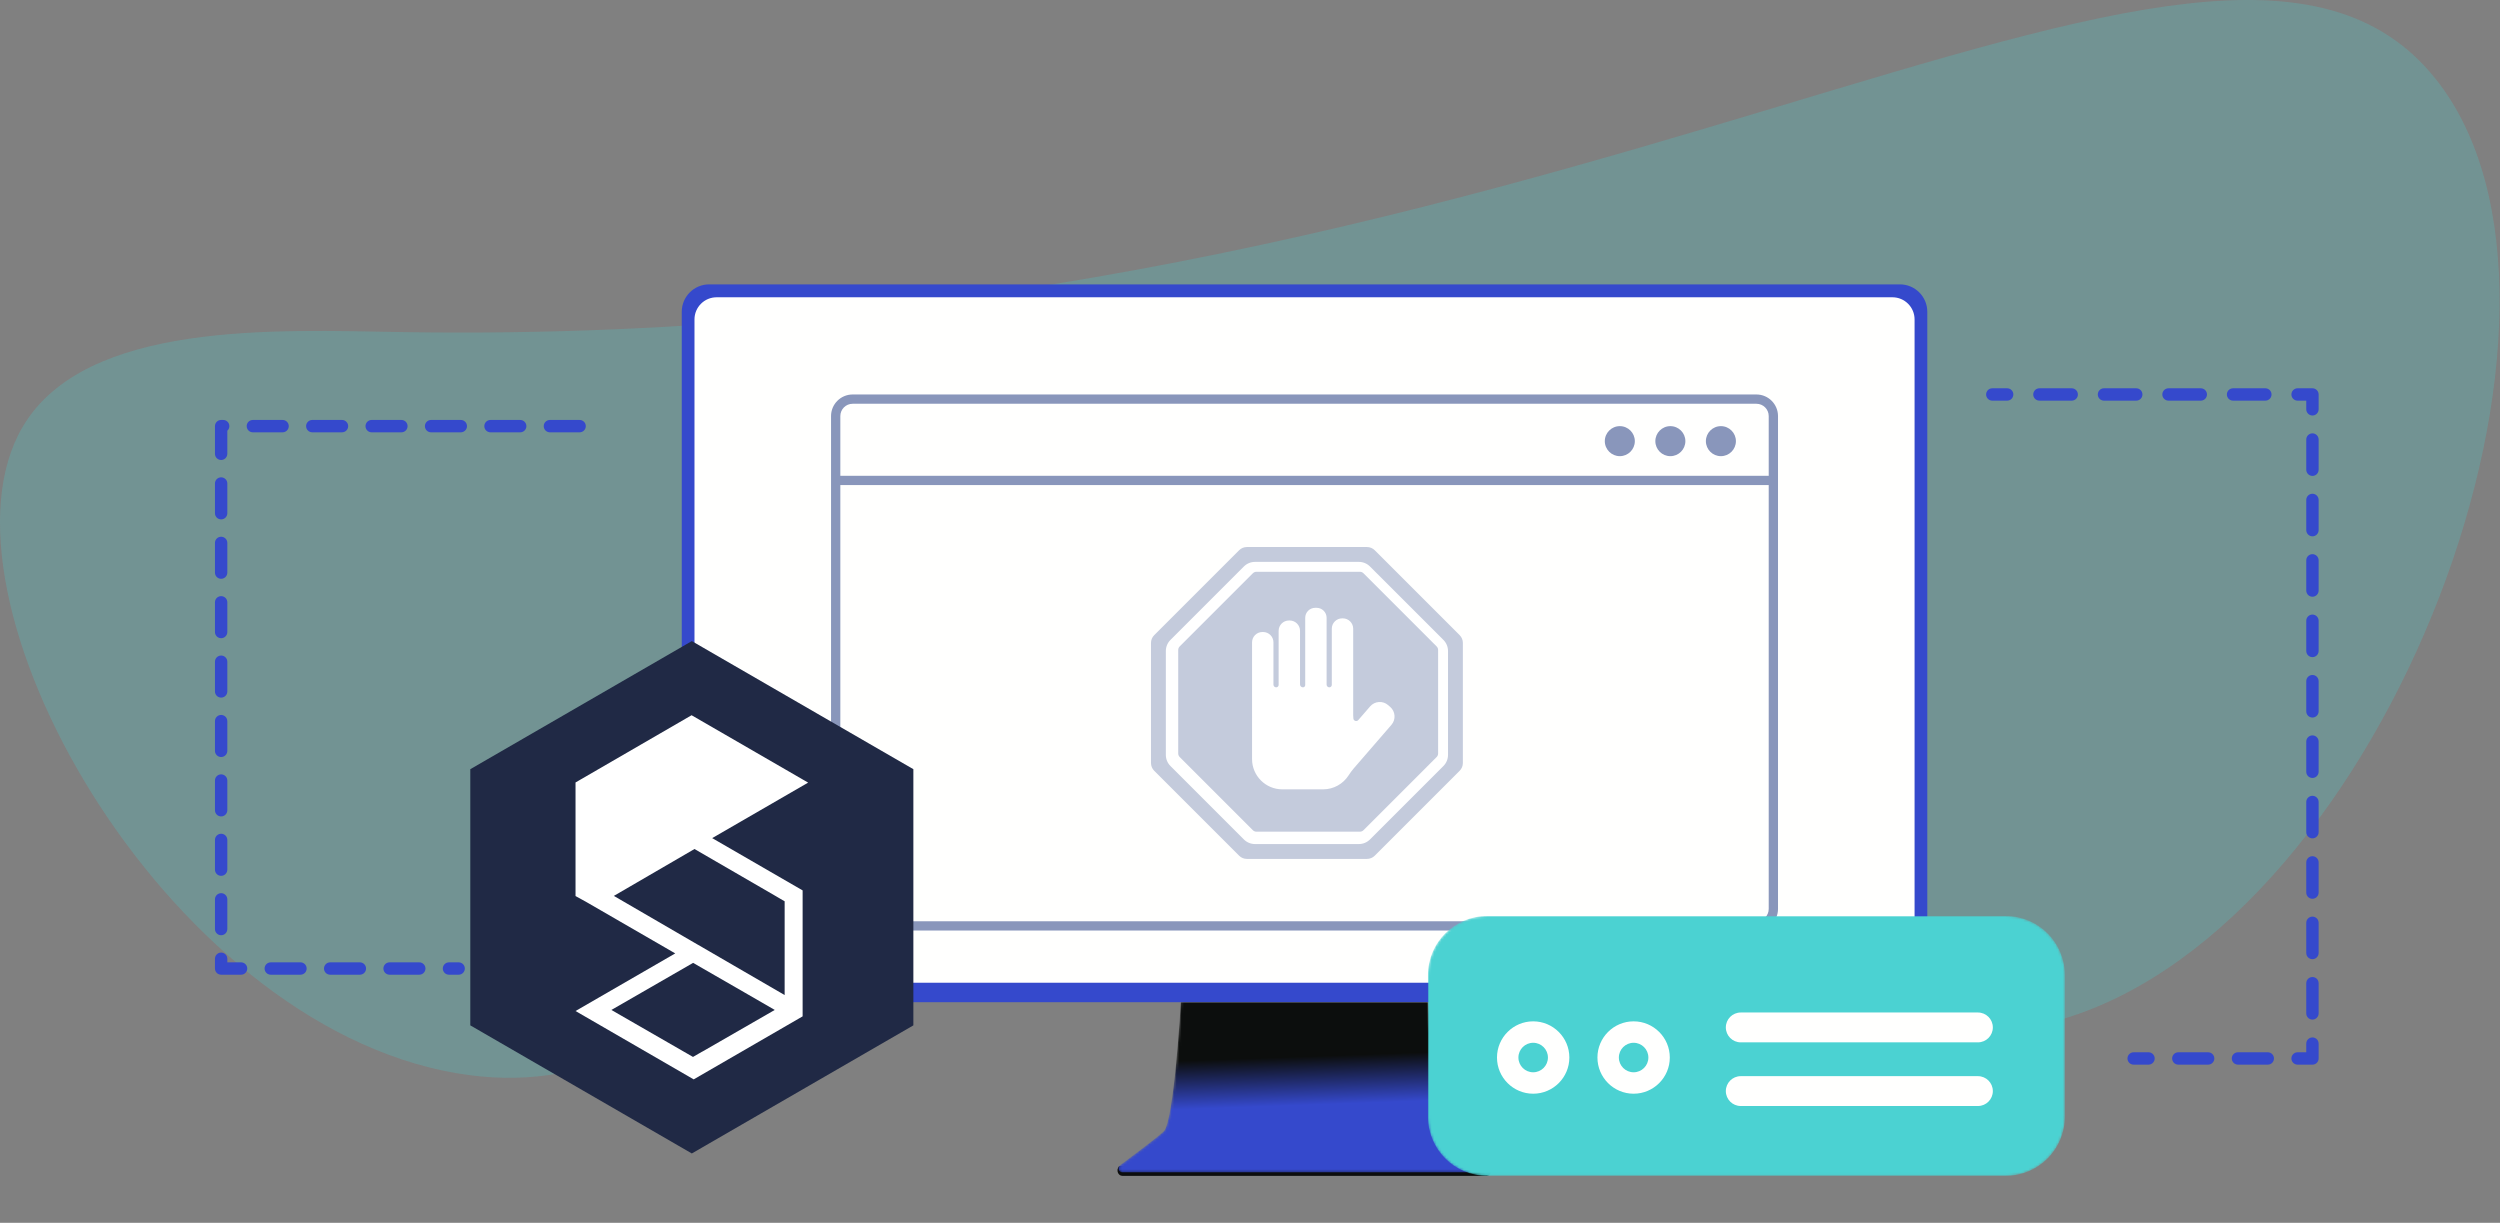 <?xml version="1.0" encoding="UTF-8"?>
<svg width="1010px" height="494px" viewBox="0 0 1010 494" version="1.1" xmlns="http://www.w3.org/2000/svg" xmlns:xlink="http://www.w3.org/1999/xlink">
    <rect x="0" y="0" width="1010" height="494" fill="#808080" stroke="none"/>
    <title>Artboard Copy</title>
    <defs>
        <path d="M394.024,0 C611.638,0 788.048,6.691 788.048,14.945 C788.048,23.199 611.638,29.89 394.024,29.89 C176.411,29.89 5.68434189e-14,23.199 5.68434189e-14,14.945" id="path-1"></path>
        <path d="M149.759,65.937 C144.457,61.99 135.129,54.976 132.147,52.281 C127.896,48.442 125.153,5.68434189e-14 125.153,5.68434189e-14 L25.236,5.68434189e-14 C25.236,5.68434189e-14 22.493,48.442 18.242,52.281 C15.259,54.976 5.931,61.99 0.63,65.937 C-0.573,66.831 0.064,68.738 1.562,68.738 L148.826,68.738 C150.325,68.738 150.961,66.831 149.759,65.937" id="path-3"></path>
        <linearGradient x1="50.038%" y1="60.45%" x2="47.827%" y2="32.14%" id="linearGradient-5">
            <stop stop-color="#3549CC" offset="0%"></stop>
            <stop stop-color="#0C0E0D" offset="100%"></stop>
        </linearGradient>
        <path d="M233.435,104.962 L23.893,104.962 C10.697,104.962 0,94.265 0,81.069 L0,23.894 C0,10.698 10.697,0 23.893,0 L233.435,0 C246.635,0 257.325,10.698 257.325,23.894 L257.325,81.069 C257.325,94.265 246.635,104.962 233.435,104.962" id="path-6"></path>
        <linearGradient x1="42.908%" y1="27.436%" x2="49.514%" y2="48.452%" id="linearGradient-8">
            <stop stop-color="#4BD2D2" offset="0%"></stop>
            <stop stop-color="#4BD2D2" offset="100%"></stop>
        </linearGradient>
    </defs>
    <g id="Artboard-Copy" stroke="none" stroke-width="1" fill="none" fill-rule="evenodd">
        <g id="Group-9" transform="translate(-0, 0)">
            <g id="Group-1058" transform="translate(165.8, 463.981)">
                <mask id="mask-2" fill="white">
                    <use xlink:href="#path-1"></use>
                </mask>
                <g id="Clip-1057"></g>
                <path d="M394.024,29.89 C176.411,29.89 5.68434189e-14,23.199 5.68434189e-14,14.945 C5.68434189e-14,6.691 176.411,0 394.024,0 C611.638,0 788.048,6.691 788.048,14.945 C788.048,23.199 611.638,29.89 394.024,29.89" id="Fill-1056" mask="url(#mask-2)"></path>
            </g>
            <path d="M184.138,433.526 C292.085,452.204 325.476,328.587 472.566,311.866 C643.837,292.398 716.504,446.595 833.448,411.655 C964.668,372.448 1057.408,123.238 983.808,31.64 C893.748,-80.444 633.694,141.877 162.266,134.162 C111.751,133.335 34.465,129.469 9.167,172.437 C-30.746,240.227 65.568,413.009 184.138,433.526" id="Fill-1059" fill="#4BD2D2" opacity="0.239"></path>
            <path d="M601.923,471.177 L452.089,471.177 C450.681,472.941 451.875,475.037 453.374,475.037 L600.638,475.037 C602.136,475.037 603.433,472.534 601.923,471.177" id="Fill-1060" fill="#0C0D0D"></path>
            <path d="M767.548,404.881 L286.509,404.881 C280.389,404.881 275.428,399.919 275.428,393.799 L275.428,125.965 C275.428,119.845 280.389,114.884 286.509,114.884 L767.548,114.884 C773.668,114.884 778.628,119.845 778.628,125.965 L778.628,393.799 C778.628,399.919 773.668,404.881 767.548,404.881" id="Fill-1061" fill="#3549CC"></path>
            <path d="M289.513,397.024 C284.574,397.024 280.571,393.021 280.571,388.081 L280.571,129.044 C280.571,124.106 284.574,120.102 289.513,120.102 L764.548,120.102 C769.478,120.102 773.488,124.106 773.488,129.044 L773.488,388.081 C773.488,393.021 769.478,397.024 764.548,397.024 L289.513,397.024 Z" id="Fill-1062" fill="#FFFFFE"></path>
            <g id="Group-1065" transform="translate(451.834, 404.881)">
                <mask id="mask-4" fill="white">
                    <use xlink:href="#path-3"></use>
                </mask>
                <g id="Clip-1064"></g>
                <path d="M149.759,65.937 C144.457,61.99 135.129,54.976 132.147,52.281 C127.896,48.442 125.153,5.68434189e-14 125.153,5.68434189e-14 L25.236,5.68434189e-14 C25.236,5.68434189e-14 22.493,48.442 18.242,52.281 C15.259,54.976 5.931,61.99 0.63,65.937 C-0.573,66.831 0.064,68.738 1.562,68.738 L148.826,68.738 C150.325,68.738 150.961,66.831 149.759,65.937" id="Fill-1063" fill="url(#linearGradient-5)" mask="url(#mask-4)"></path>
            </g>
            <path d="M714.561,192.211 L339.496,192.211 L339.496,168.091 C339.496,165.346 341.721,163.121 344.466,163.121 L709.591,163.121 C712.336,163.121 714.561,165.346 714.561,168.091 L714.561,192.211 Z M714.561,367.22 C714.561,369.964 712.336,372.19 709.591,372.19 L344.466,372.19 C341.721,372.19 339.496,369.964 339.496,367.22 L339.496,195.965 L714.561,195.965 L714.561,367.22 Z M709.591,159.367 L344.466,159.367 C339.655,159.367 335.742,163.281 335.742,168.091 L335.742,367.22 C335.742,372.031 339.655,375.944 344.466,375.944 L709.591,375.944 C714.402,375.944 718.315,372.031 718.315,367.22 L718.315,168.091 C718.315,163.281 714.402,159.367 709.591,159.367 L709.591,159.367 Z" id="Fill-1066" fill="#8996BB"></path>
            <path d="M654.407,184.291 C657.75,184.291 660.472,181.57 660.472,178.226 C660.472,174.882 657.75,172.16 654.407,172.16 C651.062,172.16 648.341,174.882 648.341,178.226 C648.341,181.57 651.062,184.291 654.407,184.291" id="Fill-1067" fill="#8996BB"></path>
            <path d="M674.824,184.291 C678.169,184.291 680.891,181.57 680.891,178.226 C680.891,174.882 678.169,172.16 674.824,172.16 C671.48,172.16 668.759,174.882 668.759,178.226 C668.759,181.57 671.48,184.291 674.824,184.291" id="Fill-1068" fill="#8996BB"></path>
            <path d="M695.242,184.291 C698.587,184.291 701.308,181.57 701.308,178.226 C701.308,174.882 698.587,172.16 695.242,172.16 C691.898,172.16 689.177,174.882 689.177,178.226 C689.177,181.57 691.898,184.291 695.242,184.291" id="Fill-1069" fill="#8996BB"></path>
            <g id="Group-1077" transform="translate(576.893, 370.075)">
                <mask id="mask-7" fill="white">
                    <use xlink:href="#path-6"></use>
                </mask>
                <g id="Clip-1076"></g>
                <path d="M233.435,104.962 L23.893,104.962 C10.697,104.962 0,94.265 0,81.069 L0,23.894 C0,10.698 10.697,0 23.893,0 L233.435,0 C246.635,0 257.325,10.698 257.325,23.894 L257.325,81.069 C257.325,94.265 246.635,104.962 233.435,104.962" id="Fill-1075" fill="url(#linearGradient-8)" mask="url(#mask-7)"></path>
            </g>
            <path d="M799.068,421.114 L703.269,421.114 C699.937,421.114 697.237,418.412 697.237,415.08 C697.237,411.748 699.937,409.048 703.269,409.048 L799.068,409.048 C802.408,409.048 805.108,411.748 805.108,415.08 C805.108,418.412 802.408,421.114 799.068,421.114" id="Fill-1078" fill="#FFFFFE"></path>
            <path d="M799.068,446.831 L703.269,446.831 C699.937,446.831 697.237,444.13 697.237,440.798 C697.237,437.466 699.937,434.766 703.269,434.766 L799.068,434.766 C802.408,434.766 805.108,437.466 805.108,440.798 C805.108,444.13 802.408,446.831 799.068,446.831" id="Fill-1079" fill="#FFFFFE"></path>
            <path d="M619.402,421.28 C616.115,421.28 613.44,423.953 613.44,427.241 C613.44,430.53 616.115,433.203 619.402,433.203 C622.69,433.203 625.365,430.53 625.365,427.241 C625.365,423.953 622.69,421.28 619.402,421.28 Z M619.402,441.86 C611.341,441.86 604.783,435.302 604.783,427.241 C604.783,419.181 611.341,412.623 619.402,412.623 C627.462,412.623 634.02,419.181 634.02,427.241 C634.02,435.302 627.462,441.86 619.402,441.86 L619.402,441.86 Z" id="Fill-1080" fill="#FFFFFE"></path>
            <path d="M659.982,421.28 C656.695,421.28 654.02,423.953 654.02,427.241 C654.02,430.53 656.695,433.203 659.982,433.203 C663.27,433.203 665.944,430.53 665.944,427.241 C665.944,423.953 663.27,421.28 659.982,421.28 Z M659.982,441.86 C651.921,441.86 645.364,435.302 645.364,427.241 C645.364,419.181 651.921,412.623 659.982,412.623 C668.042,412.623 674.6,419.181 674.6,427.241 C674.6,435.302 668.042,441.86 659.982,441.86 L659.982,441.86 Z" id="Fill-1081" fill="#FFFFFE"></path>
            <path d="M810.888,161.867 L804.888,161.867 C803.508,161.867 802.388,160.748 802.388,159.367 C802.388,157.986 803.508,156.867 804.888,156.867 L810.888,156.867 C812.278,156.867 813.388,157.986 813.388,159.367 C813.388,160.748 812.278,161.867 810.888,161.867" id="Fill-1111" fill="#3549CC"></path>
            <path d="M836.968,161.867 L823.928,161.867 C822.548,161.867 821.428,160.748 821.428,159.367 C821.428,157.986 822.548,156.867 823.928,156.867 L836.968,156.867 C838.348,156.867 839.468,157.986 839.468,159.367 C839.468,160.748 838.348,161.867 836.968,161.867 Z M863.048,161.867 L850.008,161.867 C848.628,161.867 847.508,160.748 847.508,159.367 C847.508,157.986 848.628,156.867 850.008,156.867 L863.048,156.867 C864.428,156.867 865.548,157.986 865.548,159.367 C865.548,160.748 864.428,161.867 863.048,161.867 Z M889.118,161.867 L876.078,161.867 C874.698,161.867 873.578,160.748 873.578,159.367 C873.578,157.986 874.698,156.867 876.078,156.867 L889.118,156.867 C890.498,156.867 891.618,157.986 891.618,159.367 C891.618,160.748 890.498,161.867 889.118,161.867 Z M915.198,161.867 L902.158,161.867 C900.778,161.867 899.658,160.748 899.658,159.367 C899.658,157.986 900.778,156.867 902.158,156.867 L915.198,156.867 C916.578,156.867 917.698,157.986 917.698,159.367 C917.698,160.748 916.578,161.867 915.198,161.867 L915.198,161.867 Z" id="Fill-1112" fill="#3549CC"></path>
            <path d="M934.228,167.867 C932.848,167.867 931.728,166.748 931.728,165.367 L931.728,161.867 L928.228,161.867 C926.848,161.867 925.728,160.748 925.728,159.367 C925.728,157.986 926.848,156.867 928.228,156.867 L934.228,156.867 C935.608,156.867 936.728,157.986 936.728,159.367 L936.728,165.367 C936.728,166.748 935.608,167.867 934.228,167.867" id="Fill-1113" fill="#3549CC"></path>
            <path d="M934.228,192.272 C932.848,192.272 931.728,191.153 931.728,189.772 L931.728,177.57 C931.728,176.189 932.848,175.07 934.228,175.07 C935.608,175.07 936.728,176.189 936.728,177.57 L936.728,189.772 C936.728,191.153 935.608,192.272 934.228,192.272 Z M934.228,216.677 C932.848,216.677 931.728,215.558 931.728,214.177 L931.728,201.975 C931.728,200.594 932.848,199.475 934.228,199.475 C935.608,199.475 936.728,200.594 936.728,201.975 L936.728,214.177 C936.728,215.558 935.608,216.677 934.228,216.677 Z M934.228,241.082 C932.848,241.082 931.728,239.963 931.728,238.582 L931.728,226.38 C931.728,224.999 932.848,223.88 934.228,223.88 C935.608,223.88 936.728,224.999 936.728,226.38 L936.728,238.582 C936.728,239.963 935.608,241.082 934.228,241.082 Z M934.228,265.488 C932.848,265.488 931.728,264.368 931.728,262.988 L931.728,250.785 C931.728,249.404 932.848,248.285 934.228,248.285 C935.608,248.285 936.728,249.404 936.728,250.785 L936.728,262.988 C936.728,264.368 935.608,265.488 934.228,265.488 Z M934.228,289.892 C932.848,289.892 931.728,288.773 931.728,287.392 L931.728,275.19 C931.728,273.809 932.848,272.69 934.228,272.69 C935.608,272.69 936.728,273.809 936.728,275.19 L936.728,287.392 C936.728,288.773 935.608,289.892 934.228,289.892 Z M934.228,314.298 C932.848,314.298 931.728,313.178 931.728,311.798 L931.728,299.595 C931.728,298.214 932.848,297.095 934.228,297.095 C935.608,297.095 936.728,298.214 936.728,299.595 L936.728,311.798 C936.728,313.178 935.608,314.298 934.228,314.298 Z M934.228,338.702 C932.848,338.702 931.728,337.583 931.728,336.202 L931.728,324 C931.728,322.619 932.848,321.5 934.228,321.5 C935.608,321.5 936.728,322.619 936.728,324 L936.728,336.202 C936.728,337.583 935.608,338.702 934.228,338.702 Z M934.228,363.108 C932.848,363.108 931.728,361.989 931.728,360.608 L931.728,348.406 C931.728,347.025 932.848,345.906 934.228,345.906 C935.608,345.906 936.728,347.025 936.728,348.406 L936.728,360.608 C936.728,361.989 935.608,363.108 934.228,363.108 Z M934.228,387.513 C932.848,387.513 931.728,386.394 931.728,385.013 L931.728,372.811 C931.728,371.43 932.848,370.311 934.228,370.311 C935.608,370.311 936.728,371.43 936.728,372.811 L936.728,385.013 C936.728,386.394 935.608,387.513 934.228,387.513 Z M934.228,411.918 C932.848,411.918 931.728,410.799 931.728,409.418 L931.728,397.215 C931.728,395.834 932.848,394.715 934.228,394.715 C935.608,394.715 936.728,395.834 936.728,397.215 L936.728,409.418 C936.728,410.799 935.608,411.918 934.228,411.918 L934.228,411.918 Z" id="Fill-1114" fill="#3549CC"></path>
            <path d="M934.228,430.12 L928.228,430.12 C926.848,430.12 925.728,429.001 925.728,427.62 C925.728,426.24 926.848,425.12 928.228,425.12 L931.728,425.12 L931.728,421.62 C931.728,420.24 932.848,419.12 934.228,419.12 C935.608,419.12 936.728,420.24 936.728,421.62 L936.728,427.62 C936.728,429.001 935.608,430.12 934.228,430.12" id="Fill-1115" fill="#3549CC"></path>
            <path d="M892.088,430.12 L880.038,430.12 C878.658,430.12 877.538,429.001 877.538,427.62 C877.538,426.24 878.658,425.12 880.038,425.12 L892.088,425.12 C893.468,425.12 894.588,426.24 894.588,427.62 C894.588,429.001 893.468,430.12 892.088,430.12 Z M916.188,430.12 L904.138,430.12 C902.758,430.12 901.638,429.001 901.638,427.62 C901.638,426.24 902.758,425.12 904.138,425.12 L916.188,425.12 C917.568,425.12 918.688,426.24 918.688,427.62 C918.688,429.001 917.568,430.12 916.188,430.12 L916.188,430.12 Z" id="Fill-1116" fill="#3549CC"></path>
            <path d="M867.998,430.12 L861.998,430.12 C860.608,430.12 859.498,429.001 859.498,427.62 C859.498,426.24 860.608,425.12 861.998,425.12 L867.998,425.12 C869.378,425.12 870.498,426.24 870.498,427.62 C870.498,429.001 869.378,430.12 867.998,430.12" id="Fill-1117" fill="#3549CC"></path>
            <path d="M114.162,174.66 L102.162,174.66 C100.781,174.66 99.662,173.541 99.662,172.16 C99.662,170.78 100.781,169.66 102.162,169.66 L114.162,169.66 C115.543,169.66 116.662,170.78 116.662,172.16 C116.662,173.541 115.543,174.66 114.162,174.66 Z M138.162,174.66 L126.162,174.66 C124.781,174.66 123.662,173.541 123.662,172.16 C123.662,170.78 124.781,169.66 126.162,169.66 L138.162,169.66 C139.543,169.66 140.662,170.78 140.662,172.16 C140.662,173.541 139.543,174.66 138.162,174.66 Z M162.162,174.66 L150.162,174.66 C148.781,174.66 147.662,173.541 147.662,172.16 C147.662,170.78 148.781,169.66 150.162,169.66 L162.162,169.66 C163.543,169.66 164.662,170.78 164.662,172.16 C164.662,173.541 163.543,174.66 162.162,174.66 Z M186.162,174.66 L174.162,174.66 C172.781,174.66 171.662,173.541 171.662,172.16 C171.662,170.78 172.781,169.66 174.162,169.66 L186.162,169.66 C187.543,169.66 188.662,170.78 188.662,172.16 C188.662,173.541 187.543,174.66 186.162,174.66 Z M210.162,174.66 L198.162,174.66 C196.781,174.66 195.662,173.541 195.662,172.16 C195.662,170.78 196.781,169.66 198.162,169.66 L210.162,169.66 C211.543,169.66 212.662,170.78 212.662,172.16 C212.662,173.541 211.543,174.66 210.162,174.66 Z M234.162,174.66 L222.162,174.66 C220.781,174.66 219.662,173.541 219.662,172.16 C219.662,170.78 220.781,169.66 222.162,169.66 L234.162,169.66 C235.543,169.66 236.662,170.78 236.662,172.16 C236.662,173.541 235.543,174.66 234.162,174.66 Z M89.339,185.837 C87.958,185.837 86.839,184.718 86.839,183.337 L86.839,172.16 C86.839,170.78 87.958,169.66 89.339,169.66 L90.162,169.66 C91.543,169.66 92.662,170.78 92.662,172.16 C92.662,172.896 92.344,173.557 91.839,174.015 L91.839,183.337 C91.839,184.718 90.72,185.837 89.339,185.837 Z M89.339,209.837 C87.958,209.837 86.839,208.718 86.839,207.337 L86.839,195.337 C86.839,193.956 87.958,192.837 89.339,192.837 C90.72,192.837 91.839,193.956 91.839,195.337 L91.839,207.337 C91.839,208.718 90.72,209.837 89.339,209.837 Z M89.339,233.837 C87.958,233.837 86.839,232.718 86.839,231.337 L86.839,219.337 C86.839,217.956 87.958,216.837 89.339,216.837 C90.72,216.837 91.839,217.956 91.839,219.337 L91.839,231.337 C91.839,232.718 90.72,233.837 89.339,233.837 Z M89.339,257.837 C87.958,257.837 86.839,256.718 86.839,255.337 L86.839,243.337 C86.839,241.956 87.958,240.837 89.339,240.837 C90.72,240.837 91.839,241.956 91.839,243.337 L91.839,255.337 C91.839,256.718 90.72,257.837 89.339,257.837 Z M89.339,281.837 C87.958,281.837 86.839,280.718 86.839,279.337 L86.839,267.337 C86.839,265.956 87.958,264.837 89.339,264.837 C90.72,264.837 91.839,265.956 91.839,267.337 L91.839,279.337 C91.839,280.718 90.72,281.837 89.339,281.837 Z M89.339,305.837 C87.958,305.837 86.839,304.718 86.839,303.337 L86.839,291.337 C86.839,289.956 87.958,288.837 89.339,288.837 C90.72,288.837 91.839,289.956 91.839,291.337 L91.839,303.337 C91.839,304.718 90.72,305.837 89.339,305.837 Z M89.339,329.837 C87.958,329.837 86.839,328.718 86.839,327.337 L86.839,315.337 C86.839,313.956 87.958,312.837 89.339,312.837 C90.72,312.837 91.839,313.956 91.839,315.337 L91.839,327.337 C91.839,328.718 90.72,329.837 89.339,329.837 Z M89.339,353.837 C87.958,353.837 86.839,352.718 86.839,351.337 L86.839,339.337 C86.839,337.956 87.958,336.837 89.339,336.837 C90.72,336.837 91.839,337.956 91.839,339.337 L91.839,351.337 C91.839,352.718 90.72,353.837 89.339,353.837 Z M89.339,377.837 C87.958,377.837 86.839,376.718 86.839,375.337 L86.839,363.337 C86.839,361.956 87.958,360.837 89.339,360.837 C90.72,360.837 91.839,361.956 91.839,363.337 L91.839,375.337 C91.839,376.718 90.72,377.837 89.339,377.837 Z M97.39,393.785 L89.339,393.785 C87.958,393.785 86.839,392.666 86.839,391.285 L86.839,387.337 C86.839,385.956 87.958,384.837 89.339,384.837 C90.72,384.837 91.839,385.956 91.839,387.337 L91.839,388.785 L97.39,388.785 C98.771,388.785 99.89,389.905 99.89,391.285 C99.89,392.666 98.771,393.785 97.39,393.785 Z M121.39,393.785 L109.39,393.785 C108.01,393.785 106.89,392.666 106.89,391.285 C106.89,389.905 108.01,388.785 109.39,388.785 L121.39,388.785 C122.771,388.785 123.89,389.905 123.89,391.285 C123.89,392.666 122.771,393.785 121.39,393.785 Z M145.39,393.785 L133.39,393.785 C132.01,393.785 130.89,392.666 130.89,391.285 C130.89,389.905 132.01,388.785 133.39,388.785 L145.39,388.785 C146.771,388.785 147.89,389.905 147.89,391.285 C147.89,392.666 146.771,393.785 145.39,393.785 Z M169.39,393.785 L157.39,393.785 C156.01,393.785 154.89,392.666 154.89,391.285 C154.89,389.905 156.01,388.785 157.39,388.785 L169.39,388.785 C170.771,388.785 171.89,389.905 171.89,391.285 C171.89,392.666 170.771,393.785 169.39,393.785 Z M185.296,393.785 L181.39,393.785 C180.01,393.785 178.89,392.666 178.89,391.285 C178.89,389.905 180.01,388.785 181.39,388.785 L185.296,388.785 C186.677,388.785 187.796,389.905 187.796,391.285 C187.796,392.666 186.677,393.785 185.296,393.785 L185.296,393.785 Z" id="Fill-1118" fill="#3549CC"></path>
        </g>
        <path d="M503.737,221 C502.564,221 501.439,221.466 500.609,222.296 L466.296,256.608 C465.466,257.439 465,258.563 465,259.738 L465,308.263 C465,309.436 465.466,310.562 466.296,311.392 L500.609,345.704 C501.439,346.534 502.564,347 503.737,347 L552.263,347 C553.436,347 554.562,346.534 555.391,345.704 L589.704,311.392 C590.534,310.562 591,309.436 591,308.263 L591,259.738 C591,258.563 590.534,257.439 589.704,256.608 L555.391,222.296 C554.562,221.466 553.436,221 552.263,221 L503.737,221 Z" id="Fill-49" fill="#C4CBDC"></path>
        <path d="M507.599,231 C507.054,231 506.542,231.212 506.156,231.598 L476.598,261.157 C476.213,261.542 476,262.054 476,262.598 L476,304.401 C476,304.947 476.213,305.459 476.598,305.844 L506.156,335.403 C506.541,335.788 507.054,336 507.599,336 L549.401,336 C549.946,336 550.459,335.788 550.844,335.403 L580.402,305.844 C580.788,305.459 581,304.947 581,304.401 L581,262.598 C581,262.054 580.788,261.542 580.402,261.157 L550.844,231.598 C550.459,231.212 549.946,231 549.401,231 L507.599,231 Z M548.962,341 L507.038,341 C505.331,341 503.725,340.335 502.517,339.128 L472.873,309.483 C471.666,308.276 471,306.67 471,304.962 L471,263.038 C471,261.331 471.666,259.725 472.873,258.517 L502.517,228.873 C503.725,227.665 505.331,227 507.038,227 L548.962,227 C550.67,227 552.276,227.665 553.483,228.873 L583.127,258.518 C584.335,259.725 585,261.331 585,263.038 L585,304.962 C585,306.67 584.335,308.276 583.127,309.483 L553.483,339.127 C552.276,340.335 550.67,341 548.962,341 L548.962,341 Z" id="Fill-50" fill="#FFFFFF"></path>
        <path d="M561.63,285.587 L560.782,284.851 C558.648,283.004 555.389,283.238 553.542,285.372 L548.743,290.914 C548.057,291.705 546.757,291.221 546.757,290.173 C546.757,289.734 546.732,289.3 546.688,288.873 L546.688,253.985 C546.688,251.693 544.812,249.819 542.522,249.819 L542.213,249.819 C539.921,249.819 538.047,251.693 538.047,253.985 L538.047,276.69 C538.047,277.242 537.601,277.688 537.049,277.688 C536.441,277.688 535.948,277.195 535.948,276.587 L535.948,249.585 C535.948,247.371 534.136,245.559 531.921,245.559 L531.336,245.559 C529.121,245.559 527.309,247.371 527.309,249.585 L527.309,276.765 C527.309,277.275 526.895,277.688 526.386,277.688 C525.736,277.688 525.21,277.163 525.21,276.513 L525.21,254.846 C525.21,252.554 523.336,250.68 521.044,250.68 L520.736,250.68 C518.445,250.68 516.569,252.554 516.569,254.846 L516.569,276.689 C516.569,277.241 516.122,277.688 515.57,277.688 C514.964,277.688 514.472,277.196 514.472,276.588 L514.472,259.499 C514.472,257.209 512.596,255.333 510.305,255.333 L509.997,255.333 C507.705,255.333 505.831,257.209 505.831,259.499 L505.831,289.505 C505.831,289.589 505.835,289.671 505.84,289.753 C505.835,289.892 505.831,290.032 505.831,290.173 L505.831,306.689 C505.831,313.402 511.323,318.894 518.036,318.894 L534.552,318.894 C538.845,318.894 542.638,316.647 544.816,313.271 C545.473,312.252 546.185,311.268 546.98,310.351 L562.151,292.826 C563.999,290.692 563.766,287.435 561.63,285.587" id="Fill-51" fill="#FFFFFF"></path>
        <g id="Group-2" transform="translate(190, 259)">
            <polygon id="Polygon" fill="#FFFFFF" points="89.5 13 163.545 58.5 163.545 149.5 89.5 195 15.455 149.5 15.455 58.5"></polygon>
            <g id="Group" fill="#202945" fill-rule="nonzero">
                <path d="M89.496,0 L0,51.752 L0,155.248 L89.496,207 L179,155.248 L179,51.752 L89.496,0 Z M134.259,100.721 L134.259,151.609 L90.251,177.071 L42.514,149.451 L82.794,126.176 L47.113,105.545 L42.514,103.002 L42.514,57.113 L44.647,55.878 L89.402,29.951 L136.486,57.178 L97.722,79.596 L134.259,100.721 Z" id="Shape"></path>
                <polygon id="Path" points="93.753 165.848 93.753 165.819 89.967 168 57 149.022 90.018 130 110.805 141.969 123 149.015"></polygon>
                <polygon id="Path" points="127 105.127 126.993 143 110.529 133.445 110.522 133.445 91.851 122.605 91.836 122.613 58 102.944 90.574 84 123.992 103.364 123.984 103.379"></polygon>
            </g>
        </g>
    </g>
</svg>